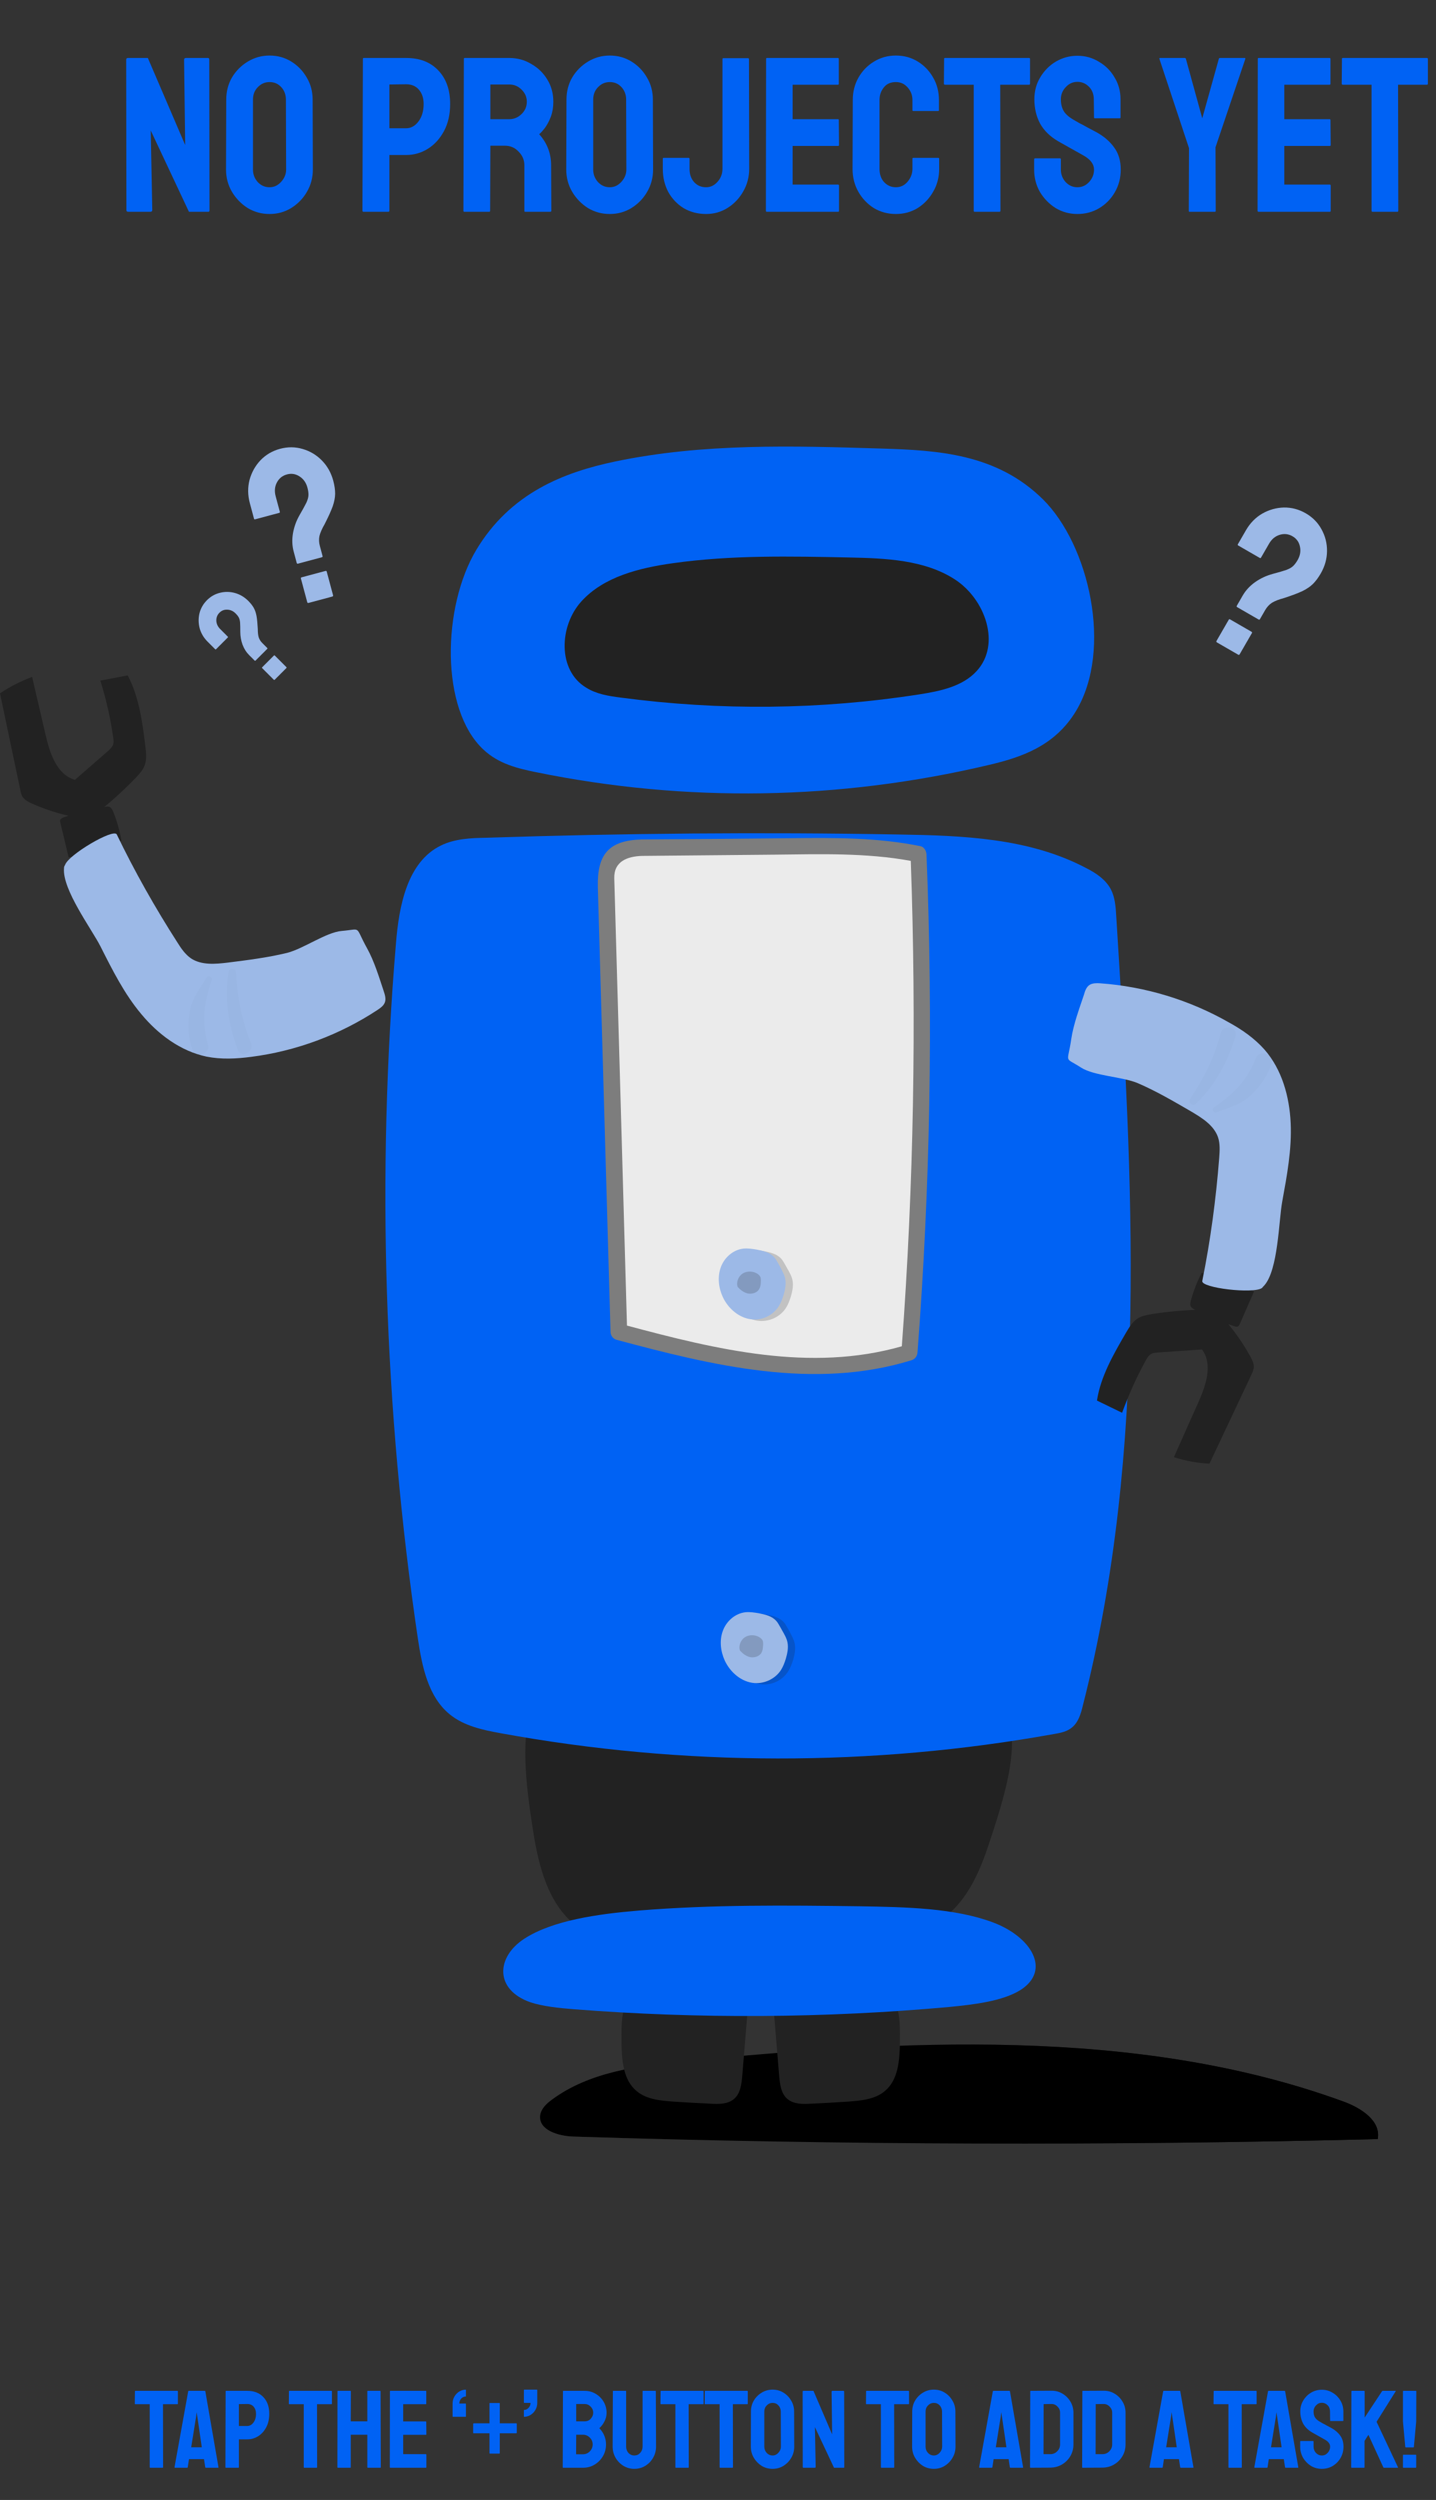 <svg width="312" height="543" viewBox="0 0 312 543" fill="none" xmlns="http://www.w3.org/2000/svg">
<rect x="0" y="0" width="312" height="543" fill="#333333" stroke="none"/>
<g clip-path="url(#clip0_147_2305)">
<path d="M148.523 447.717C138.516 448.693 128.022 450.046 119.908 456.055C118.718 456.923 117.582 458.005 117.365 459.468C116.987 462.661 121.314 463.963 124.559 464.069C182.819 465.91 241.079 466.075 299.338 464.612C300.096 460.605 295.606 457.789 291.819 456.436C246.867 440.029 195.261 443.168 148.523 447.717Z" fill="url(#paint0_linear_147_2305)"/>
<path d="M148.512 447.717C138.505 448.693 128.011 450.046 119.897 456.055C118.706 456.923 117.57 458.005 117.354 459.468C116.976 462.661 121.303 463.963 124.549 464.069C182.808 465.91 241.068 466.075 299.327 464.612C300.084 460.605 295.595 457.789 291.808 456.436C246.856 440.029 195.25 443.168 148.512 447.717Z" fill="url(#paint1_linear_147_2305)"/>
<path d="M116.25 369.083C112.734 376.393 114.303 387.926 115.871 397.944C117.061 405.47 119.117 413.485 125.067 418.196C128.421 420.849 132.586 422.15 136.752 423.177C155.793 427.781 176.078 427.129 194.741 421.336C198.473 420.145 202.26 418.737 205.343 416.355C210.266 412.51 212.916 406.445 214.864 400.489C217.515 392.367 224.06 374.064 215.946 369.57C208.805 365.617 185.869 370.491 177.322 370.437C170.831 370.437 164.34 370.328 157.956 368.812C150.654 367.133 143.514 363.614 136.157 362.26C124.797 360.148 119.009 363.343 116.25 369.083Z" fill="#222222"/>
<path d="M162.68 433.745C162.734 433.096 162.788 432.447 162.842 431.743C157.216 427.897 147.317 429.144 141.367 431.094C134.983 433.151 134.983 437.158 135.037 443.765C135.092 447.501 135.416 451.776 138.283 454.159C140.501 456.055 143.638 456.271 146.505 456.488C149.102 456.652 151.698 456.814 154.295 456.923C156.08 457.03 158.082 457.085 159.488 455.893C160.894 454.702 161.111 452.645 161.273 450.856C161.76 445.173 162.193 439.487 162.68 433.745Z" fill="#222222"/>
<path d="M167.88 433.745C167.826 433.096 167.772 432.447 167.718 431.743C173.344 427.897 183.243 429.144 189.193 431.094C195.577 433.151 195.577 437.158 195.522 443.765C195.468 447.501 195.144 451.776 192.277 454.159C190.059 456.055 186.921 456.271 184.054 456.488C181.458 456.652 178.861 456.814 176.265 456.923C174.48 457.03 172.479 457.085 171.072 455.893C169.666 454.702 169.449 452.645 169.287 450.856C168.8 445.173 168.367 439.487 167.88 433.745Z" fill="#222222"/>
<path d="M31.591 162.184C31.753 163.537 31.916 164.945 31.429 166.245C31.05 167.274 30.293 168.086 29.535 168.898C26.344 172.201 22.882 175.288 19.149 177.995C14.93 177.399 10.819 176.262 6.924 174.53C6.221 174.205 5.463 173.826 4.977 173.176C4.598 172.689 4.49 172.039 4.382 171.443C2.921 164.512 1.461 157.527 0 150.596C2.164 149.134 4.544 147.943 6.978 147.022C7.952 151.192 8.925 155.415 9.899 159.585C10.819 163.592 12.334 168.249 16.282 169.385C18.663 167.328 21.043 165.216 23.423 163.158C23.855 162.779 24.234 162.4 24.505 161.913C24.775 161.317 24.667 160.613 24.559 159.909C23.964 155.848 23.044 151.787 21.8 147.834C23.801 147.455 25.749 147.076 27.75 146.697C30.239 151.408 30.942 156.877 31.591 162.184Z" fill="#222222"/>
<path d="M13.08 178.111C13.026 178.328 13.08 178.544 13.134 178.761C13.729 181.252 14.324 183.743 14.919 186.233C18.814 185.313 22.655 184.068 26.387 182.606C26.009 180.44 25.414 178.328 24.602 176.324C24.44 175.891 24.169 175.404 23.736 175.241C23.466 175.133 23.142 175.187 22.871 175.241C19.788 175.783 16.759 176.541 13.837 177.516C13.513 177.678 13.188 177.84 13.08 178.111Z" fill="#222222"/>
<path d="M13.905 188.611C13.527 193.214 19.856 201.715 21.803 205.506C24.399 210.65 26.996 215.848 30.674 220.234C34.353 224.674 39.222 228.302 44.847 229.494C48.039 230.143 51.339 229.981 54.584 229.548C64.321 228.302 73.788 224.783 82.01 219.368C82.659 218.935 83.362 218.447 83.633 217.689C83.903 216.931 83.633 216.065 83.362 215.253C82.335 212.166 81.307 208.755 79.738 205.939C76.979 200.958 78.71 201.824 74.275 202.203C70.867 202.474 65.998 206.047 62.374 206.968C58.154 207.997 53.773 208.538 49.499 209.08C46.794 209.404 43.765 209.675 41.493 208.159C40.249 207.293 39.384 206.047 38.572 204.747C33.704 197.167 29.268 189.315 25.373 181.247C24.724 179.839 14.771 185.687 14.122 187.907C13.959 188.124 13.905 188.341 13.905 188.611Z" fill="#9CB9E7"/>
<g opacity="0.15">
<path opacity="0.15" d="M54.534 226.565C52.479 221.583 51.559 216.602 51.289 211.295C51.235 210.266 49.828 210.104 49.666 211.187C48.747 216.873 49.666 222.666 51.668 228.027C52.317 229.976 55.292 228.515 54.534 226.565Z" fill="#222222"/>
<path opacity="0.15" d="M45.176 226.95C43.77 221.86 44.311 217.799 45.988 212.871C46.204 212.221 45.23 211.734 44.906 212.33C43.391 214.821 41.714 216.824 41.227 219.802C40.74 222.618 40.849 225.38 41.876 228.087C42.526 229.982 45.717 228.899 45.176 226.95Z" fill="#222222"/>
</g>
<path d="M95.815 183.638C88.459 187.212 86.674 196.796 86.025 204.973C81.805 255.223 83.428 306.014 90.785 355.885C91.704 361.95 93.003 368.556 97.763 372.401C100.846 374.892 104.904 375.758 108.798 376.462C148.449 383.718 189.399 383.772 229.05 376.624C230.348 376.408 231.754 376.137 232.836 375.27C234.297 374.133 234.838 372.238 235.271 370.451C249.498 314.732 246.144 256.252 242.519 198.908C242.411 196.905 242.249 194.847 241.329 193.114C240.193 191.002 238.084 189.594 235.92 188.511C223.586 182.014 209.143 181.472 195.241 181.255C165.381 180.714 135.521 180.985 105.661 181.96C102.307 182.014 98.791 182.176 95.815 183.638Z" fill="#0062F4"/>
<path d="M116.425 167.714C149.044 174.374 182.366 173.832 214.877 166.143C221.747 164.519 229.158 162.137 233.81 154.393C241.816 141.018 236.623 118.33 226.562 108.421C216.5 98.512 203.68 97.808 191.617 97.428C172.251 96.833 152.777 96.237 133.627 100.244C122.538 102.573 110.908 107.067 103.497 119.413C96.086 131.759 95.599 154.068 105.066 162.84C108.366 165.927 112.477 166.902 116.425 167.714Z" fill="#0062F4"/>
<path d="M124.695 436.412C151.688 438.524 179.222 438.363 206.161 435.925C211.841 435.382 217.953 434.624 221.794 432.189C228.394 427.91 224.12 420.71 215.789 417.568C207.459 414.427 196.856 414.211 186.849 414.049C170.837 413.832 154.717 413.67 138.867 414.969C129.726 415.727 120.043 417.135 113.93 421.087C107.817 425.04 107.385 432.134 115.228 434.895C118.041 435.815 121.395 436.141 124.695 436.412Z" fill="#0062F4"/>
<path d="M134.871 151.518C156.4 154.388 178.309 154.171 199.784 150.814C204.328 150.11 209.196 149.081 212.226 145.724C217.527 139.93 214.065 130.129 207.465 125.851C200.866 121.574 192.373 121.249 184.421 121.086C171.655 120.816 158.834 120.545 146.176 122.332C138.874 123.361 131.192 125.256 126.324 130.616C121.455 135.977 121.131 145.616 127.351 149.352C129.57 150.76 132.274 151.193 134.871 151.518Z" fill="#222222"/>
<path d="M139.359 184.175C136.654 184.175 133.463 184.5 132.164 186.882C131.515 188.074 131.515 189.481 131.569 190.835C132.489 223.649 133.462 256.518 134.382 289.332C155.1 294.855 177.17 300.378 197.564 293.772C200.323 257.763 200.972 221.646 199.457 185.529C191.019 183.688 182.256 183.742 173.6 183.85C162.24 183.958 150.827 184.067 139.359 184.175Z" fill="#EBEBEB"/>
<path d="M201.296 185.524C201.242 184.766 200.755 183.954 199.998 183.791C190.694 181.896 181.281 181.95 171.869 182.058C161.05 182.167 150.231 182.275 139.412 182.329C132.217 182.546 129.729 185.578 129.892 192.672C130.216 203.393 130.487 214.115 130.811 224.89C131.406 246.333 132.055 267.83 132.65 289.273C132.65 290.085 133.192 290.789 133.949 291.006C154.775 296.583 176.791 301.998 198.05 295.446C198.862 295.175 199.295 294.526 199.349 293.713C202.107 257.759 202.756 221.641 201.296 185.524ZM195.941 292.414C176.088 298.099 155.641 293.118 136.221 287.919C135.734 270.7 135.247 253.481 134.76 236.261C134.49 227.435 134.273 218.609 134.003 209.729C133.895 205.289 133.732 200.902 133.624 196.462C133.57 194.567 133.516 192.672 133.462 190.777C133.354 187.04 136.383 186.011 139.466 185.903C149.095 185.795 158.724 185.741 168.353 185.632C178.198 185.524 188.151 185.199 197.888 186.986C199.132 222.183 198.537 257.325 195.941 292.414Z" fill="#7D7D7D"/>
<path opacity="0.2" d="M170.791 284.039C171.277 283.28 171.548 282.468 171.818 281.656C172.143 280.519 172.413 279.327 172.197 278.136C172.035 277.216 171.548 276.403 171.061 275.537C170.899 275.266 170.736 274.942 170.574 274.671C170.304 274.238 170.087 273.75 169.709 273.371C168.789 272.343 167.329 272.017 165.976 271.747C165.003 271.584 164.029 271.422 163.001 271.53C160.783 271.801 158.89 273.479 158.133 275.591C157.375 277.649 157.646 280.032 158.565 282.035C159.756 284.58 162.19 286.692 165.003 286.909C167.329 287.071 169.601 285.934 170.791 284.039Z" fill="#222222"/>
<path d="M169.209 283.711C169.696 282.953 169.966 282.14 170.237 281.328C170.561 280.191 170.832 279 170.615 277.808C170.453 276.888 169.966 276.076 169.533 275.209C169.371 274.938 169.209 274.614 169.047 274.343C168.776 273.91 168.56 273.422 168.181 273.043C167.261 272.014 165.801 271.69 164.448 271.419C163.475 271.256 162.501 271.094 161.473 271.202C159.256 271.473 157.362 273.152 156.605 275.264C155.848 277.375 156.118 279.704 157.038 281.707C158.228 284.252 160.662 286.364 163.475 286.58C165.747 286.797 168.019 285.606 169.209 283.711Z" fill="#9CB9E7"/>
<path opacity="0.2" d="M164.822 280.182C165.255 279.586 165.309 278.882 165.309 278.178C165.309 277.962 165.309 277.691 165.255 277.474C165.147 277.149 164.877 276.879 164.552 276.662C163.632 276.067 162.334 276.012 161.36 276.608C160.44 277.204 159.9 278.503 160.278 279.532C160.874 280.182 161.577 280.723 162.442 280.94C163.307 281.102 164.281 280.886 164.822 280.182Z" fill="#222222"/>
<path opacity="0.2" d="M171.278 362.974C171.765 362.216 172.036 361.404 172.306 360.591C172.631 359.454 172.901 358.263 172.685 357.071C172.523 356.151 172.036 355.339 171.603 354.472C171.441 354.202 171.278 353.877 171.116 353.606C170.846 353.173 170.629 352.685 170.251 352.306C169.331 351.278 167.87 350.953 166.518 350.682C165.544 350.52 164.571 350.357 163.543 350.465C161.325 350.736 159.432 352.415 158.674 354.527C157.917 356.584 158.187 358.967 159.107 360.97C160.297 363.515 162.732 365.627 165.545 365.843C167.762 366.06 170.088 364.923 171.278 362.974Z" fill="#222222"/>
<path d="M169.701 362.697C170.187 361.938 170.458 361.126 170.728 360.314C171.053 359.177 171.323 357.985 171.107 356.794C170.945 355.874 170.458 355.062 169.971 354.195C169.809 353.925 169.646 353.599 169.484 353.329C169.213 352.896 168.997 352.408 168.619 352.029C167.699 351 166.239 350.676 164.886 350.405C163.912 350.242 162.939 350.079 161.911 350.188C159.693 350.459 157.8 352.137 157.042 354.249C156.285 356.307 156.556 358.689 157.475 360.693C158.665 363.238 161.1 365.35 163.912 365.566C166.184 365.729 168.511 364.592 169.701 362.697Z" fill="#9CB9E7"/>
<path opacity="0.2" d="M165.323 359.168C165.756 358.572 165.756 357.868 165.81 357.164C165.81 356.948 165.81 356.677 165.756 356.46C165.648 356.135 165.377 355.864 165.053 355.648C164.133 355.052 162.835 354.998 161.861 355.594C160.941 356.189 160.4 357.489 160.779 358.518C161.374 359.168 162.078 359.709 162.943 359.926C163.754 360.088 164.782 359.872 165.323 359.168Z" fill="#222222"/>
<path d="M244.61 289.532C245.313 288.341 246.016 287.15 247.152 286.392C248.072 285.796 249.154 285.634 250.235 285.417C254.78 284.713 259.377 284.388 263.975 284.442C267.005 287.421 269.601 290.886 271.657 294.622C272.035 295.326 272.414 296.084 272.414 296.842C272.414 297.438 272.144 298.034 271.873 298.629C268.844 305.073 265.814 311.463 262.785 317.906C260.189 317.798 257.592 317.311 255.05 316.498C256.781 312.6 258.566 308.647 260.297 304.748C261.974 301.012 263.597 296.409 261.162 293.106C258.025 293.323 254.887 293.539 251.696 293.756C251.155 293.81 250.56 293.81 250.127 294.081C249.532 294.406 249.208 295.001 248.883 295.597C246.882 299.225 245.205 303.015 243.798 306.86C241.959 305.993 240.174 305.073 238.335 304.207C239.146 298.954 241.905 294.189 244.61 289.532Z" fill="#222222"/>
<path d="M269.008 288.082C269.17 287.973 269.278 287.757 269.386 287.54C270.414 285.212 271.442 282.829 272.47 280.501C268.792 278.876 265.005 277.523 261.11 276.44C260.082 278.389 259.325 280.393 258.73 282.504C258.622 282.937 258.513 283.479 258.784 283.858C258.946 284.129 259.217 284.237 259.487 284.4C262.246 285.862 265.113 287.053 268.088 288.028C268.359 288.136 268.737 288.244 269.008 288.082Z" fill="#222222"/>
<path d="M274.69 279.203C277.719 275.791 277.828 265.178 278.585 261.009C279.613 255.377 280.694 249.638 280.424 243.898C280.153 238.158 278.531 232.31 274.744 227.978C272.58 225.541 269.876 223.646 267.009 222.076C258.462 217.202 248.833 214.278 239.042 213.574C238.285 213.52 237.419 213.52 236.77 213.899C236.066 214.333 235.742 215.199 235.526 216.011C234.498 219.098 233.254 222.401 232.767 225.596C231.955 231.227 231.09 229.44 234.877 231.877C237.743 233.718 243.802 233.826 247.264 235.288C251.267 237.021 255.054 239.241 258.786 241.407C261.166 242.815 263.709 244.385 264.628 246.984C265.115 248.392 265.007 249.962 264.899 251.479C264.196 260.467 263.006 269.402 261.221 278.228C260.896 279.744 272.364 281.098 274.203 279.744C274.312 279.582 274.473 279.419 274.69 279.203Z" fill="#9CB9E7"/>
<g opacity="0.15">
<path opacity="0.15" d="M265.228 224.416C263.875 229.615 261.604 234.163 258.628 238.603C258.033 239.47 259.115 240.445 259.872 239.687C264.038 235.68 266.797 230.535 268.42 225.066C269.014 223.008 265.769 222.359 265.228 224.416Z" fill="#222222"/>
<path opacity="0.15" d="M272.919 229.736C270.971 234.663 268.104 237.588 263.777 240.512C263.182 240.891 263.669 241.865 264.318 241.595C267.077 240.512 269.565 239.97 271.783 237.858C273.839 235.909 275.461 233.581 276.273 230.873C276.868 228.978 273.622 227.895 272.919 229.736Z" fill="#222222"/>
</g>
<path d="M268.818 131.884C268.679 131.804 268.642 131.709 268.706 131.598L270.002 129.353C270.642 128.245 271.531 127.28 272.67 126.46C273.853 125.628 275.143 125.024 276.542 124.649C277.853 124.298 278.831 124.013 279.475 123.793C280.135 123.546 280.633 123.26 280.967 122.936C281.302 122.613 281.622 122.187 281.926 121.661C282.486 120.691 282.659 119.719 282.445 118.746C282.247 117.745 281.704 116.988 280.818 116.476C279.931 115.964 278.99 115.865 277.997 116.178C277.047 116.479 276.292 117.115 275.732 118.085L273.98 121.119C273.916 121.23 273.828 121.254 273.718 121.19L269.02 118.478C268.909 118.414 268.886 118.326 268.95 118.215L270.702 115.181C271.598 113.629 272.774 112.423 274.231 111.565C275.715 110.722 277.283 110.278 278.934 110.234C280.613 110.206 282.201 110.624 283.698 111.488C285.194 112.352 286.336 113.51 287.123 114.962C287.938 116.43 288.338 118.01 288.323 119.701C288.307 121.391 287.852 123.013 286.956 124.565C286.428 125.479 285.859 126.241 285.249 126.849C284.655 127.43 283.87 127.957 282.896 128.428C281.937 128.873 280.617 129.367 278.936 129.911C277.843 130.204 276.984 130.54 276.359 130.918C275.762 131.312 275.272 131.842 274.888 132.507L273.736 134.502C273.672 134.613 273.57 134.628 273.432 134.548L268.818 131.884ZM264.402 139.533C264.263 139.453 264.234 139.344 264.314 139.205L266.978 134.591C267.042 134.48 267.143 134.465 267.282 134.545L271.896 137.209C272.034 137.289 272.072 137.384 272.008 137.495L269.344 142.109C269.264 142.248 269.154 142.277 269.016 142.197L264.402 139.533Z" fill="#9CB9E7"/>
<path d="M55.534 143.465C55.459 143.54 55.391 143.548 55.331 143.487L54.109 142.265C53.505 141.662 53.038 140.923 52.706 140.048C52.374 139.143 52.208 138.208 52.208 137.242C52.208 136.337 52.193 135.658 52.163 135.206C52.118 134.738 52.02 134.368 51.869 134.097C51.718 133.825 51.499 133.546 51.212 133.26C50.685 132.732 50.089 132.453 49.425 132.422C48.746 132.377 48.165 132.596 47.683 133.079C47.2 133.561 46.974 134.15 47.004 134.844C47.034 135.507 47.313 136.103 47.841 136.631L49.493 138.283C49.553 138.343 49.553 138.404 49.493 138.464L46.936 141.021C46.876 141.081 46.815 141.081 46.755 141.021L45.103 139.369C44.258 138.524 43.685 137.559 43.383 136.473C43.097 135.372 43.082 134.285 43.338 133.214C43.61 132.128 44.153 131.178 44.967 130.363C45.782 129.549 46.725 129.013 47.796 128.757C48.882 128.485 49.968 128.5 51.054 128.802C52.14 129.104 53.106 129.677 53.95 130.522C54.448 131.02 54.84 131.517 55.127 132.015C55.399 132.498 55.602 133.094 55.738 133.803C55.859 134.497 55.949 135.432 56.01 136.609C56.01 137.363 56.077 137.974 56.213 138.441C56.364 138.894 56.62 139.301 56.983 139.663L58.069 140.749C58.129 140.81 58.121 140.878 58.046 140.953L55.534 143.465ZM59.698 147.628C59.622 147.704 59.547 147.704 59.472 147.628L56.96 145.116C56.9 145.056 56.907 144.988 56.983 144.913L59.494 142.401C59.57 142.326 59.638 142.318 59.698 142.379L62.209 144.89C62.285 144.966 62.285 145.041 62.209 145.116L59.698 147.628Z" fill="#9CB9E7"/>
<path d="M64.76 122.424C64.605 122.465 64.511 122.424 64.478 122.3L63.807 119.797C63.476 118.56 63.423 117.249 63.648 115.864C63.896 114.439 64.382 113.1 65.106 111.846C65.785 110.67 66.274 109.777 66.575 109.166C66.866 108.525 67.016 107.971 67.024 107.505C67.032 107.039 66.957 106.513 66.799 105.926C66.51 104.844 65.945 104.034 65.105 103.497C64.257 102.929 63.339 102.778 62.35 103.043C61.361 103.308 60.625 103.903 60.144 104.827C59.686 105.711 59.601 106.695 59.891 107.777L60.798 111.161C60.831 111.285 60.786 111.363 60.662 111.396L55.423 112.8C55.299 112.833 55.221 112.788 55.188 112.664L54.281 109.28C53.817 107.549 53.797 105.865 54.219 104.228C54.673 102.582 55.468 101.16 56.604 99.961C57.772 98.754 59.19 97.927 60.859 97.479C62.528 97.032 64.154 97.043 65.738 97.514C67.353 97.975 68.752 98.81 69.937 100.016C71.121 101.223 71.946 102.691 72.409 104.422C72.683 105.442 72.819 106.383 72.818 107.245C72.809 108.075 72.626 109.002 72.271 110.025C71.907 111.017 71.323 112.3 70.519 113.874C69.954 114.853 69.584 115.698 69.409 116.407C69.266 117.108 69.293 117.83 69.492 118.571L70.088 120.797C70.122 120.921 70.061 121.003 69.906 121.045L64.76 122.424ZM67.046 130.955C66.891 130.996 66.793 130.939 66.752 130.785L65.373 125.638C65.34 125.515 65.4 125.432 65.555 125.391L70.701 124.012C70.856 123.97 70.95 124.012 70.983 124.135L72.362 129.282C72.403 129.436 72.347 129.534 72.192 129.576L67.046 130.955Z" fill="#9CB9E7"/>
</g>
<path d="M32.626 536C32.562 536 32.53 535.96 32.53 535.88V522.2H29.41C29.33 522.2 29.29 522.16 29.29 522.08L29.314 519.392C29.314 519.328 29.346 519.296 29.41 519.296H38.53C38.61 519.296 38.65 519.328 38.65 519.392V522.08C38.65 522.16 38.618 522.2 38.554 522.2H35.41L35.434 535.88C35.434 535.96 35.402 536 35.338 536H32.626ZM37.917 535.88L40.893 519.392C40.909 519.328 40.949 519.296 41.013 519.296H44.493C44.557 519.296 44.597 519.328 44.613 519.392L47.469 535.88C47.485 535.96 47.453 536 47.373 536H44.709C44.645 536 44.605 535.96 44.589 535.88L44.325 534.128H41.061L40.797 535.88C40.781 535.96 40.741 536 40.677 536H38.013C37.949 536 37.917 535.96 37.917 535.88ZM41.541 531.56H43.845L42.861 524.816L42.717 523.928L42.621 524.816L41.541 531.56ZM49.096 536C49.016 536 48.976 535.96 48.976 535.88L49.024 519.392C49.024 519.328 49.056 519.296 49.12 519.296H53.728C55.2 519.296 56.36 519.744 57.208 520.64C58.072 521.536 58.504 522.752 58.504 524.288C58.504 525.424 58.28 526.408 57.832 527.24C57.384 528.072 56.8 528.712 56.08 529.16C55.36 529.608 54.576 529.832 53.728 529.832H51.904V535.88C51.904 535.96 51.864 536 51.784 536H49.096ZM51.904 526.928H53.728C54.24 526.928 54.68 526.688 55.048 526.208C55.432 525.712 55.624 525.072 55.624 524.288C55.624 523.664 55.456 523.152 55.12 522.752C54.784 522.352 54.32 522.152 53.728 522.152L51.904 522.176V526.928ZM66.094 536C66.03 536 65.998 535.96 65.998 535.88V522.2H62.878C62.798 522.2 62.758 522.16 62.758 522.08L62.782 519.392C62.782 519.328 62.814 519.296 62.878 519.296H71.998C72.078 519.296 72.118 519.328 72.118 519.392V522.08C72.118 522.16 72.086 522.2 72.022 522.2H68.878L68.902 535.88C68.902 535.96 68.87 536 68.806 536H66.094ZM73.4 536C73.336 536 73.304 535.96 73.304 535.88L73.328 519.392C73.328 519.328 73.368 519.296 73.448 519.296H76.112C76.192 519.296 76.232 519.328 76.232 519.392L76.208 525.92H79.808V519.392C79.808 519.328 79.84 519.296 79.904 519.296H82.568C82.648 519.296 82.688 519.328 82.688 519.392L82.736 535.88C82.736 535.96 82.696 536 82.616 536H79.928C79.848 536 79.808 535.96 79.808 535.88V528.824H76.208V535.88C76.208 535.96 76.176 536 76.112 536H73.4ZM84.79 536C84.726 536 84.694 535.96 84.694 535.88L84.718 519.392C84.718 519.328 84.75 519.296 84.814 519.296H92.518C92.582 519.296 92.614 519.336 92.614 519.416V522.104C92.614 522.168 92.582 522.2 92.518 522.2H87.598V525.944H92.518C92.582 525.944 92.614 525.976 92.614 526.04L92.638 528.752C92.638 528.816 92.606 528.848 92.542 528.848H87.598V533.048H92.542C92.606 533.048 92.638 533.088 92.638 533.168V535.904C92.638 535.968 92.606 536 92.542 536H84.79ZM98.431 524.936C98.367 524.936 98.335 524.904 98.335 524.84V522.056C98.335 521.48 98.471 520.968 98.743 520.52C99.015 520.056 99.367 519.696 99.799 519.44C100.247 519.168 100.727 519.032 101.239 519.032V520.52C100.839 520.52 100.495 520.672 100.207 520.976C99.935 521.28 99.799 521.64 99.799 522.056H101.143C101.207 522.056 101.239 522.088 101.239 522.152V524.84C101.239 524.904 101.207 524.936 101.143 524.936H98.431ZM106.474 532.928C106.394 532.928 106.354 532.888 106.354 532.808V528.512H102.946C102.85 528.512 102.802 528.472 102.802 528.392V526.496C102.802 526.48 102.81 526.456 102.826 526.424C102.858 526.376 102.898 526.352 102.946 526.352H106.354V521.984C106.354 521.952 106.394 521.936 106.474 521.936H108.49C108.554 521.936 108.586 521.952 108.586 521.984V526.352H112.162C112.242 526.352 112.282 526.4 112.282 526.496V528.392C112.282 528.424 112.266 528.456 112.234 528.488C112.202 528.504 112.178 528.512 112.162 528.512H108.586V532.808C108.586 532.888 108.554 532.928 108.49 532.928H106.474ZM113.827 524.936V523.448C114.227 523.448 114.563 523.296 114.835 522.992C115.123 522.688 115.267 522.328 115.267 521.912H113.923C113.859 521.912 113.827 521.88 113.827 521.816V519.128C113.827 519.064 113.859 519.032 113.923 519.032H116.635C116.699 519.032 116.731 519.064 116.731 519.128V521.912C116.731 522.472 116.595 522.984 116.323 523.448C116.051 523.912 115.691 524.28 115.243 524.552C114.811 524.808 114.339 524.936 113.827 524.936ZM122.361 536C122.297 536 122.265 535.96 122.265 535.88L122.313 519.392C122.313 519.328 122.345 519.296 122.409 519.296H127.017C127.929 519.296 128.745 519.52 129.465 519.968C130.185 520.4 130.753 520.976 131.169 521.696C131.585 522.416 131.793 523.2 131.793 524.048C131.793 524.736 131.633 525.376 131.313 525.968C131.009 526.56 130.641 527.04 130.209 527.408C130.673 527.872 131.033 528.408 131.289 529.016C131.545 529.624 131.673 530.264 131.673 530.936C131.673 531.864 131.449 532.712 131.001 533.48C130.553 534.248 129.945 534.864 129.177 535.328C128.425 535.776 127.585 536 126.657 536H122.361ZM125.193 525.92H127.017C127.577 525.92 128.025 525.728 128.361 525.344C128.713 524.944 128.889 524.512 128.889 524.048C128.889 523.536 128.705 523.096 128.337 522.728C127.969 522.344 127.529 522.152 127.017 522.152H125.193V525.92ZM125.169 533.072H126.657C127.233 533.072 127.729 532.864 128.145 532.448C128.561 532.016 128.769 531.512 128.769 530.936C128.769 530.36 128.561 529.864 128.145 529.448C127.729 529.032 127.233 528.824 126.657 528.824H125.193L125.169 533.072ZM137.814 536.24C136.966 536.24 136.182 536.024 135.462 535.592C134.742 535.144 134.166 534.552 133.734 533.816C133.318 533.08 133.11 532.272 133.11 531.392L133.158 519.392C133.158 519.328 133.19 519.296 133.254 519.296H135.942C136.006 519.296 136.038 519.328 136.038 519.392V531.392C136.038 531.936 136.206 532.4 136.542 532.784C136.894 533.152 137.318 533.336 137.814 533.336C138.326 533.336 138.75 533.152 139.086 532.784C139.438 532.4 139.614 531.936 139.614 531.392V519.392C139.614 519.328 139.646 519.296 139.71 519.296H142.398C142.462 519.296 142.494 519.328 142.494 519.392L142.542 531.392C142.542 532.288 142.326 533.104 141.894 533.84C141.478 534.576 140.91 535.16 140.19 535.592C139.486 536.024 138.694 536.24 137.814 536.24ZM146.837 536C146.773 536 146.741 535.96 146.741 535.88V522.2H143.621C143.541 522.2 143.501 522.16 143.501 522.08L143.525 519.392C143.525 519.328 143.557 519.296 143.621 519.296H152.741C152.821 519.296 152.861 519.328 152.861 519.392V522.08C152.861 522.16 152.829 522.2 152.765 522.2H149.621L149.645 535.88C149.645 535.96 149.613 536 149.549 536H146.837ZM156.446 536C156.382 536 156.35 535.96 156.35 535.88V522.2H153.23C153.15 522.2 153.11 522.16 153.11 522.08L153.134 519.392C153.134 519.328 153.166 519.296 153.23 519.296H162.35C162.43 519.296 162.47 519.328 162.47 519.392V522.08C162.47 522.16 162.438 522.2 162.374 522.2H159.23L159.254 535.88C159.254 535.96 159.222 536 159.158 536H156.446ZM167.861 536.24C166.997 536.24 166.205 536.024 165.485 535.592C164.781 535.144 164.213 534.56 163.781 533.84C163.349 533.104 163.133 532.296 163.133 531.416L163.157 523.808C163.157 522.928 163.365 522.128 163.781 521.408C164.213 520.688 164.789 520.112 165.509 519.68C166.229 519.248 167.013 519.032 167.861 519.032C168.725 519.032 169.509 519.248 170.213 519.68C170.917 520.112 171.477 520.688 171.893 521.408C172.325 522.128 172.541 522.928 172.541 523.808L172.565 531.416C172.565 532.296 172.349 533.104 171.917 533.84C171.501 534.56 170.933 535.144 170.213 535.592C169.509 536.024 168.725 536.24 167.861 536.24ZM167.861 533.336C168.341 533.336 168.757 533.144 169.109 532.76C169.477 532.36 169.661 531.912 169.661 531.416L169.637 523.808C169.637 523.28 169.469 522.832 169.133 522.464C168.797 522.096 168.373 521.912 167.861 521.912C167.365 521.912 166.941 522.096 166.589 522.464C166.237 522.816 166.061 523.264 166.061 523.808V531.416C166.061 531.944 166.237 532.4 166.589 532.784C166.941 533.152 167.365 533.336 167.861 533.336ZM174.606 536C174.478 536 174.414 535.944 174.414 535.832L174.39 519.488C174.39 519.36 174.454 519.296 174.582 519.296H176.742L180.798 528.752L180.678 519.488C180.678 519.36 180.75 519.296 180.894 519.296H183.27C183.366 519.296 183.414 519.36 183.414 519.488L183.438 535.856C183.438 535.952 183.398 536 183.318 536H181.206L177.054 527.168L177.222 535.808C177.222 535.936 177.15 536 177.006 536H174.606ZM191.485 536C191.421 536 191.389 535.96 191.389 535.88V522.2H188.269C188.189 522.2 188.149 522.16 188.149 522.08L188.173 519.392C188.173 519.328 188.205 519.296 188.269 519.296H197.389C197.469 519.296 197.509 519.328 197.509 519.392V522.08C197.509 522.16 197.477 522.2 197.413 522.2H194.269L194.293 535.88C194.293 535.96 194.261 536 194.197 536H191.485ZM202.9 536.24C202.036 536.24 201.244 536.024 200.524 535.592C199.82 535.144 199.252 534.56 198.82 533.84C198.388 533.104 198.172 532.296 198.172 531.416L198.196 523.808C198.196 522.928 198.404 522.128 198.82 521.408C199.252 520.688 199.828 520.112 200.548 519.68C201.268 519.248 202.052 519.032 202.9 519.032C203.764 519.032 204.548 519.248 205.252 519.68C205.956 520.112 206.516 520.688 206.932 521.408C207.364 522.128 207.58 522.928 207.58 523.808L207.604 531.416C207.604 532.296 207.388 533.104 206.956 533.84C206.54 534.56 205.972 535.144 205.252 535.592C204.548 536.024 203.764 536.24 202.9 536.24ZM202.9 533.336C203.38 533.336 203.796 533.144 204.148 532.76C204.516 532.36 204.7 531.912 204.7 531.416L204.676 523.808C204.676 523.28 204.508 522.832 204.172 522.464C203.836 522.096 203.412 521.912 202.9 521.912C202.404 521.912 201.98 522.096 201.628 522.464C201.276 522.816 201.1 523.264 201.1 523.808V531.416C201.1 531.944 201.276 532.4 201.628 532.784C201.98 533.152 202.404 533.336 202.9 533.336ZM212.738 535.88L215.714 519.392C215.73 519.328 215.77 519.296 215.834 519.296H219.314C219.378 519.296 219.418 519.328 219.434 519.392L222.29 535.88C222.306 535.96 222.274 536 222.194 536H219.53C219.466 536 219.426 535.96 219.41 535.88L219.146 534.128H215.882L215.618 535.88C215.602 535.96 215.562 536 215.498 536H212.834C212.77 536 212.738 535.96 212.738 535.88ZM216.362 531.56H218.666L217.682 524.816L217.538 523.928L217.442 524.816L216.362 531.56ZM223.916 536C223.836 536 223.796 535.96 223.796 535.88L223.844 519.392C223.844 519.328 223.876 519.296 223.94 519.296L228.428 519.272C229.308 519.256 230.108 519.464 230.828 519.896C231.564 520.328 232.148 520.912 232.58 521.648C233.012 522.368 233.228 523.168 233.228 524.048V530.936C233.228 531.864 233.004 532.712 232.556 533.48C232.108 534.232 231.508 534.832 230.756 535.28C230.004 535.728 229.156 535.96 228.212 535.976L223.916 536ZM226.724 533.048H228.212C228.804 533.048 229.3 532.84 229.7 532.424C230.116 532.008 230.324 531.512 230.324 530.936V524.024C230.324 523.512 230.132 523.072 229.748 522.704C229.38 522.32 228.94 522.136 228.428 522.152L226.748 522.176L226.724 533.048ZM235.236 536C235.156 536 235.116 535.96 235.116 535.88L235.164 519.392C235.164 519.328 235.196 519.296 235.26 519.296L239.748 519.272C240.628 519.256 241.428 519.464 242.148 519.896C242.884 520.328 243.468 520.912 243.9 521.648C244.332 522.368 244.548 523.168 244.548 524.048V530.936C244.548 531.864 244.324 532.712 243.876 533.48C243.428 534.232 242.828 534.832 242.076 535.28C241.324 535.728 240.476 535.96 239.532 535.976L235.236 536ZM238.044 533.048H239.532C240.124 533.048 240.62 532.84 241.02 532.424C241.436 532.008 241.644 531.512 241.644 530.936V524.024C241.644 523.512 241.452 523.072 241.068 522.704C240.7 522.32 240.26 522.136 239.748 522.152L238.068 522.176L238.044 533.048ZM249.746 535.88L252.722 519.392C252.738 519.328 252.778 519.296 252.842 519.296H256.322C256.386 519.296 256.426 519.328 256.442 519.392L259.298 535.88C259.314 535.96 259.282 536 259.202 536H256.538C256.474 536 256.434 535.96 256.418 535.88L256.154 534.128H252.89L252.626 535.88C252.61 535.96 252.57 536 252.506 536H249.842C249.778 536 249.746 535.96 249.746 535.88ZM253.37 531.56H255.674L254.69 524.816L254.546 523.928L254.45 524.816L253.37 531.56ZM267.001 536C266.937 536 266.905 535.96 266.905 535.88V522.2H263.785C263.705 522.2 263.665 522.16 263.665 522.08L263.689 519.392C263.689 519.328 263.721 519.296 263.785 519.296H272.905C272.985 519.296 273.025 519.328 273.025 519.392V522.08C273.025 522.16 272.993 522.2 272.929 522.2H269.785L269.809 535.88C269.809 535.96 269.777 536 269.713 536H267.001ZM272.527 535.88L275.503 519.392C275.519 519.328 275.559 519.296 275.623 519.296H279.103C279.167 519.296 279.207 519.328 279.223 519.392L282.079 535.88C282.095 535.96 282.063 536 281.983 536H279.319C279.255 536 279.215 535.96 279.199 535.88L278.935 534.128H275.671L275.407 535.88C275.391 535.96 275.351 536 275.287 536H272.623C272.559 536 272.527 535.96 272.527 535.88ZM276.151 531.56H278.455L277.471 524.816L277.327 523.928L277.231 524.816L276.151 531.56ZM287.196 536.24C286.332 536.24 285.54 536.024 284.82 535.592C284.116 535.144 283.548 534.56 283.116 533.84C282.7 533.104 282.492 532.296 282.492 531.416V530.312C282.492 530.232 282.532 530.192 282.612 530.192H285.3C285.364 530.192 285.396 530.232 285.396 530.312V531.416C285.396 531.944 285.572 532.4 285.924 532.784C286.276 533.152 286.7 533.336 287.196 533.336C287.692 533.336 288.116 533.144 288.468 532.76C288.82 532.376 288.996 531.928 288.996 531.416C288.996 530.824 288.612 530.312 287.844 529.88C287.588 529.736 287.188 529.512 286.644 529.208C286.1 528.904 285.588 528.616 285.108 528.344C284.228 527.832 283.572 527.192 283.14 526.424C282.724 525.64 282.516 524.76 282.516 523.784C282.516 522.888 282.732 522.088 283.164 521.384C283.596 520.664 284.164 520.096 284.868 519.68C285.588 519.264 286.364 519.056 287.196 519.056C288.044 519.056 288.82 519.272 289.524 519.704C290.244 520.12 290.812 520.688 291.228 521.408C291.66 522.112 291.876 522.904 291.876 523.784V525.752C291.876 525.816 291.844 525.848 291.78 525.848H289.092C289.028 525.848 288.996 525.816 288.996 525.752L288.972 523.784C288.972 523.224 288.796 522.768 288.444 522.416C288.092 522.064 287.676 521.888 287.196 521.888C286.7 521.888 286.276 522.08 285.924 522.464C285.572 522.832 285.396 523.272 285.396 523.784C285.396 524.312 285.508 524.752 285.732 525.104C285.956 525.456 286.364 525.792 286.956 526.112C287.036 526.16 287.188 526.248 287.412 526.376C287.652 526.488 287.908 526.624 288.18 526.784C288.452 526.928 288.692 527.056 288.9 527.168C289.124 527.28 289.26 527.352 289.308 527.384C290.108 527.832 290.74 528.384 291.204 529.04C291.668 529.68 291.9 530.472 291.9 531.416C291.9 532.328 291.684 533.152 291.252 533.888C290.836 534.608 290.268 535.184 289.548 535.616C288.844 536.032 288.06 536.24 287.196 536.24ZM293.665 536C293.601 536 293.569 535.96 293.569 535.88L293.617 519.416C293.617 519.336 293.649 519.296 293.713 519.296H296.401C296.465 519.296 296.497 519.336 296.497 519.416V525.104L300.265 519.392C300.313 519.328 300.369 519.296 300.433 519.296H303.193C303.257 519.296 303.273 519.328 303.241 519.392L299.089 526.016L303.745 535.904C303.777 535.968 303.737 536 303.625 536H300.697C300.617 536 300.569 535.968 300.553 535.904L297.313 528.848L296.473 530.168V535.88C296.473 535.96 296.441 536 296.377 536H293.665ZM305.443 531.584C305.379 531.584 305.339 531.544 305.323 531.464L304.819 525.944V519.416C304.819 519.336 304.851 519.296 304.915 519.296H307.603C307.683 519.296 307.723 519.336 307.723 519.416L307.699 525.944L307.195 531.464C307.179 531.544 307.139 531.584 307.075 531.584H305.443ZM304.915 536C304.851 536 304.819 535.96 304.819 535.88V533.264C304.819 533.2 304.851 533.168 304.915 533.168H307.603C307.667 533.168 307.699 533.2 307.699 533.264V535.88C307.699 535.96 307.667 536 307.603 536H304.915Z" fill="#0062F4"/>
<path d="M27.852 46C27.596 46 27.468 45.888 27.468 45.664L27.42 12.976C27.42 12.72 27.548 12.592 27.804 12.592H32.124L40.236 31.504L39.996 12.976C39.996 12.72 40.14 12.592 40.428 12.592H45.18C45.372 12.592 45.468 12.72 45.468 12.976L45.516 45.712C45.516 45.904 45.436 46 45.276 46H41.052L32.748 28.336L33.084 45.616C33.084 45.872 32.94 46 32.652 46H27.852ZM58.566 46.48C56.838 46.48 55.254 46.048 53.814 45.184C52.406 44.288 51.27 43.12 50.406 41.68C49.542 40.208 49.11 38.592 49.11 36.832L49.158 21.616C49.158 19.856 49.574 18.256 50.406 16.816C51.27 15.376 52.422 14.224 53.862 13.36C55.302 12.496 56.87 12.064 58.566 12.064C60.294 12.064 61.862 12.496 63.27 13.36C64.678 14.224 65.798 15.376 66.63 16.816C67.494 18.256 67.926 19.856 67.926 21.616L67.974 36.832C67.974 38.592 67.542 40.208 66.678 41.68C65.846 43.12 64.71 44.288 63.27 45.184C61.862 46.048 60.294 46.48 58.566 46.48ZM58.566 40.672C59.526 40.672 60.358 40.288 61.062 39.52C61.798 38.72 62.166 37.824 62.166 36.832L62.118 21.616C62.118 20.56 61.782 19.664 61.11 18.928C60.438 18.192 59.59 17.824 58.566 17.824C57.574 17.824 56.726 18.192 56.022 18.928C55.318 19.632 54.966 20.528 54.966 21.616V36.832C54.966 37.888 55.318 38.8 56.022 39.568C56.726 40.304 57.574 40.672 58.566 40.672ZM78.988 46C78.828 46 78.748 45.92 78.748 45.76L78.844 12.784C78.844 12.656 78.908 12.592 79.036 12.592H88.252C91.196 12.592 93.516 13.488 95.212 15.28C96.94 17.072 97.804 19.504 97.804 22.576C97.804 24.848 97.356 26.816 96.46 28.48C95.564 30.144 94.396 31.424 92.956 32.32C91.516 33.216 89.948 33.664 88.252 33.664H84.604V45.76C84.604 45.92 84.524 46 84.364 46H78.988ZM84.604 27.856H88.252C89.276 27.856 90.156 27.376 90.892 26.416C91.66 25.424 92.044 24.144 92.044 22.576C92.044 21.328 91.708 20.304 91.036 19.504C90.364 18.704 89.436 18.304 88.252 18.304L84.604 18.352V27.856ZM100.878 46C100.75 46 100.686 45.92 100.686 45.76L100.782 12.784C100.782 12.656 100.846 12.592 100.974 12.592H110.67C112.398 12.592 113.982 13.024 115.422 13.888C116.894 14.72 118.062 15.856 118.926 17.296C119.79 18.704 120.222 20.304 120.222 22.096C120.222 23.28 120.046 24.352 119.694 25.312C119.342 26.24 118.926 27.04 118.446 27.712C117.966 28.352 117.534 28.832 117.15 29.152C118.878 31.072 119.742 33.328 119.742 35.92L119.79 45.76C119.79 45.92 119.71 46 119.55 46H114.126C113.998 46 113.934 45.952 113.934 45.856V35.92C113.934 34.768 113.518 33.776 112.686 32.944C111.886 32.08 110.894 31.648 109.71 31.648H106.542L106.494 45.76C106.494 45.92 106.43 46 106.302 46H100.878ZM106.542 25.888H110.67C111.662 25.888 112.542 25.52 113.31 24.784C114.078 24.048 114.462 23.152 114.462 22.096C114.462 21.072 114.078 20.192 113.31 19.456C112.574 18.72 111.694 18.352 110.67 18.352H106.542V25.888ZM132.488 46.48C130.76 46.48 129.176 46.048 127.736 45.184C126.328 44.288 125.192 43.12 124.328 41.68C123.464 40.208 123.032 38.592 123.032 36.832L123.08 21.616C123.08 19.856 123.496 18.256 124.328 16.816C125.192 15.376 126.344 14.224 127.784 13.36C129.224 12.496 130.792 12.064 132.488 12.064C134.216 12.064 135.784 12.496 137.192 13.36C138.6 14.224 139.72 15.376 140.552 16.816C141.416 18.256 141.848 19.856 141.848 21.616L141.896 36.832C141.896 38.592 141.464 40.208 140.6 41.68C139.768 43.12 138.632 44.288 137.192 45.184C135.784 46.048 134.216 46.48 132.488 46.48ZM132.488 40.672C133.448 40.672 134.28 40.288 134.984 39.52C135.72 38.72 136.088 37.824 136.088 36.832L136.04 21.616C136.04 20.56 135.704 19.664 135.032 18.928C134.36 18.192 133.512 17.824 132.488 17.824C131.496 17.824 130.648 18.192 129.944 18.928C129.24 19.632 128.888 20.528 128.888 21.616V36.832C128.888 37.888 129.24 38.8 129.944 39.568C130.648 40.304 131.496 40.672 132.488 40.672ZM153.417 46.48C151.625 46.48 150.009 46.064 148.569 45.232C147.161 44.368 146.041 43.2 145.209 41.728C144.409 40.224 144.009 38.544 144.009 36.688V34.48C144.009 34.352 144.073 34.288 144.201 34.288H149.625C149.753 34.288 149.817 34.368 149.817 34.528V36.688C149.817 37.872 150.153 38.832 150.825 39.568C151.497 40.304 152.361 40.672 153.417 40.672C154.377 40.672 155.209 40.272 155.913 39.472C156.617 38.672 156.969 37.744 156.969 36.688V12.832C156.969 12.704 157.033 12.64 157.161 12.64H162.537C162.665 12.64 162.729 12.72 162.729 12.88L162.777 36.688C162.777 38.448 162.345 40.08 161.481 41.584C160.649 43.056 159.529 44.24 158.121 45.136C156.713 46.032 155.145 46.48 153.417 46.48ZM166.596 46C166.468 46 166.404 45.92 166.404 45.76L166.452 12.784C166.452 12.656 166.516 12.592 166.644 12.592H182.052C182.18 12.592 182.244 12.672 182.244 12.832V18.208C182.244 18.336 182.18 18.4 182.052 18.4H172.212V25.888H182.052C182.18 25.888 182.244 25.952 182.244 26.08L182.292 31.504C182.292 31.632 182.228 31.696 182.1 31.696H172.212V40.096H182.1C182.228 40.096 182.292 40.176 182.292 40.336V45.808C182.292 45.936 182.228 46 182.1 46H166.596ZM194.643 46.48C192.883 46.48 191.283 46.048 189.843 45.184C188.435 44.288 187.315 43.104 186.483 41.632C185.651 40.16 185.235 38.512 185.235 36.688L185.283 21.712C185.283 19.952 185.683 18.352 186.483 16.912C187.315 15.44 188.435 14.272 189.843 13.408C191.283 12.512 192.883 12.064 194.643 12.064C196.403 12.064 197.987 12.496 199.395 13.36C200.803 14.224 201.923 15.392 202.755 16.864C203.587 18.304 204.003 19.92 204.003 21.712V23.92C204.003 24.048 203.939 24.112 203.811 24.112H198.435C198.307 24.112 198.243 24.048 198.243 23.92V21.712C198.243 20.656 197.891 19.744 197.187 18.976C196.515 18.208 195.667 17.824 194.643 17.824C193.491 17.824 192.611 18.224 192.003 19.024C191.395 19.792 191.091 20.688 191.091 21.712V36.688C191.091 37.872 191.427 38.832 192.099 39.568C192.803 40.304 193.651 40.672 194.643 40.672C195.667 40.672 196.515 40.272 197.187 39.472C197.891 38.64 198.243 37.712 198.243 36.688V34.48C198.243 34.352 198.307 34.288 198.435 34.288H203.859C203.987 34.288 204.051 34.352 204.051 34.48V36.688C204.051 38.512 203.619 40.16 202.755 41.632C201.923 43.104 200.803 44.288 199.395 45.184C197.987 46.048 196.403 46.48 194.643 46.48ZM211.751 46C211.623 46 211.559 45.92 211.559 45.76V18.4H205.319C205.159 18.4 205.079 18.32 205.079 18.16L205.127 12.784C205.127 12.656 205.191 12.592 205.319 12.592H223.559C223.719 12.592 223.799 12.656 223.799 12.784V18.16C223.799 18.32 223.735 18.4 223.607 18.4H217.319L217.367 45.76C217.367 45.92 217.303 46 217.175 46H211.751ZM234.096 46.48C232.368 46.48 230.784 46.048 229.344 45.184C227.936 44.288 226.8 43.12 225.936 41.68C225.104 40.208 224.688 38.592 224.688 36.832V34.624C224.688 34.464 224.768 34.384 224.928 34.384H230.304C230.432 34.384 230.496 34.464 230.496 34.624V36.832C230.496 37.888 230.848 38.8 231.552 39.568C232.256 40.304 233.104 40.672 234.096 40.672C235.088 40.672 235.936 40.288 236.64 39.52C237.344 38.752 237.696 37.856 237.696 36.832C237.696 35.648 236.928 34.624 235.392 33.76C234.88 33.472 234.08 33.024 232.992 32.416C231.904 31.808 230.88 31.232 229.92 30.688C228.16 29.664 226.848 28.384 225.984 26.848C225.152 25.28 224.736 23.52 224.736 21.568C224.736 19.776 225.168 18.176 226.032 16.768C226.896 15.328 228.032 14.192 229.44 13.36C230.88 12.528 232.432 12.112 234.096 12.112C235.792 12.112 237.344 12.544 238.752 13.408C240.192 14.24 241.328 15.376 242.16 16.816C243.024 18.224 243.456 19.808 243.456 21.568V25.504C243.456 25.632 243.392 25.696 243.264 25.696H237.888C237.76 25.696 237.696 25.632 237.696 25.504L237.648 21.568C237.648 20.448 237.296 19.536 236.592 18.832C235.888 18.128 235.056 17.776 234.096 17.776C233.104 17.776 232.256 18.16 231.552 18.928C230.848 19.664 230.496 20.544 230.496 21.568C230.496 22.624 230.72 23.504 231.168 24.208C231.616 24.912 232.432 25.584 233.616 26.224C233.776 26.32 234.08 26.496 234.528 26.752C235.008 26.976 235.52 27.248 236.064 27.568C236.608 27.856 237.088 28.112 237.504 28.336C237.952 28.56 238.224 28.704 238.32 28.768C239.92 29.664 241.184 30.768 242.112 32.08C243.04 33.36 243.504 34.944 243.504 36.832C243.504 38.656 243.072 40.304 242.208 41.776C241.376 43.216 240.24 44.368 238.8 45.232C237.392 46.064 235.824 46.48 234.096 46.48ZM258.431 46C258.335 46 258.287 45.936 258.287 45.808L258.335 32.176L251.903 12.784C251.871 12.656 251.919 12.592 252.047 12.592H257.375C257.535 12.592 257.631 12.656 257.663 12.784L261.215 25.696L264.815 12.784C264.847 12.656 264.927 12.592 265.055 12.592H270.431C270.559 12.592 270.607 12.656 270.575 12.784L264.095 31.984L264.143 45.808C264.143 45.936 264.079 46 263.951 46H258.431ZM273.425 46C273.297 46 273.233 45.92 273.233 45.76L273.281 12.784C273.281 12.656 273.345 12.592 273.473 12.592H288.881C289.009 12.592 289.073 12.672 289.073 12.832V18.208C289.073 18.336 289.009 18.4 288.881 18.4H279.041V25.888H288.881C289.009 25.888 289.073 25.952 289.073 26.08L289.121 31.504C289.121 31.632 289.057 31.696 288.929 31.696H279.041V40.096H288.929C289.057 40.096 289.121 40.176 289.121 40.336V45.808C289.121 45.936 289.057 46 288.929 46H273.425ZM298.189 46C298.061 46 297.997 45.92 297.997 45.76V18.4H291.757C291.597 18.4 291.517 18.32 291.517 18.16L291.565 12.784C291.565 12.656 291.629 12.592 291.757 12.592H309.997C310.157 12.592 310.237 12.656 310.237 12.784V18.16C310.237 18.32 310.173 18.4 310.045 18.4H303.757L303.805 45.76C303.805 45.92 303.741 46 303.613 46H298.189Z" fill="#0062F4"/>
<defs>
<linearGradient id="paint0_linear_147_2305" x1="117.356" y1="454.821" x2="299.431" y2="454.821" gradientUnits="userSpaceOnUse">
<stop stop-color="#4D4D4D"/>
<stop offset="1"/>
</linearGradient>
<linearGradient id="paint1_linear_147_2305" x1="117.345" y1="454.821" x2="299.42" y2="454.821" gradientUnits="userSpaceOnUse">
<stop/>
<stop offset="1"/>
</linearGradient>
<clipPath id="clip0_147_2305">
<rect width="300" height="371.341" fill="white" transform="translate(0 97)"/>
</clipPath>
</defs>
</svg>
